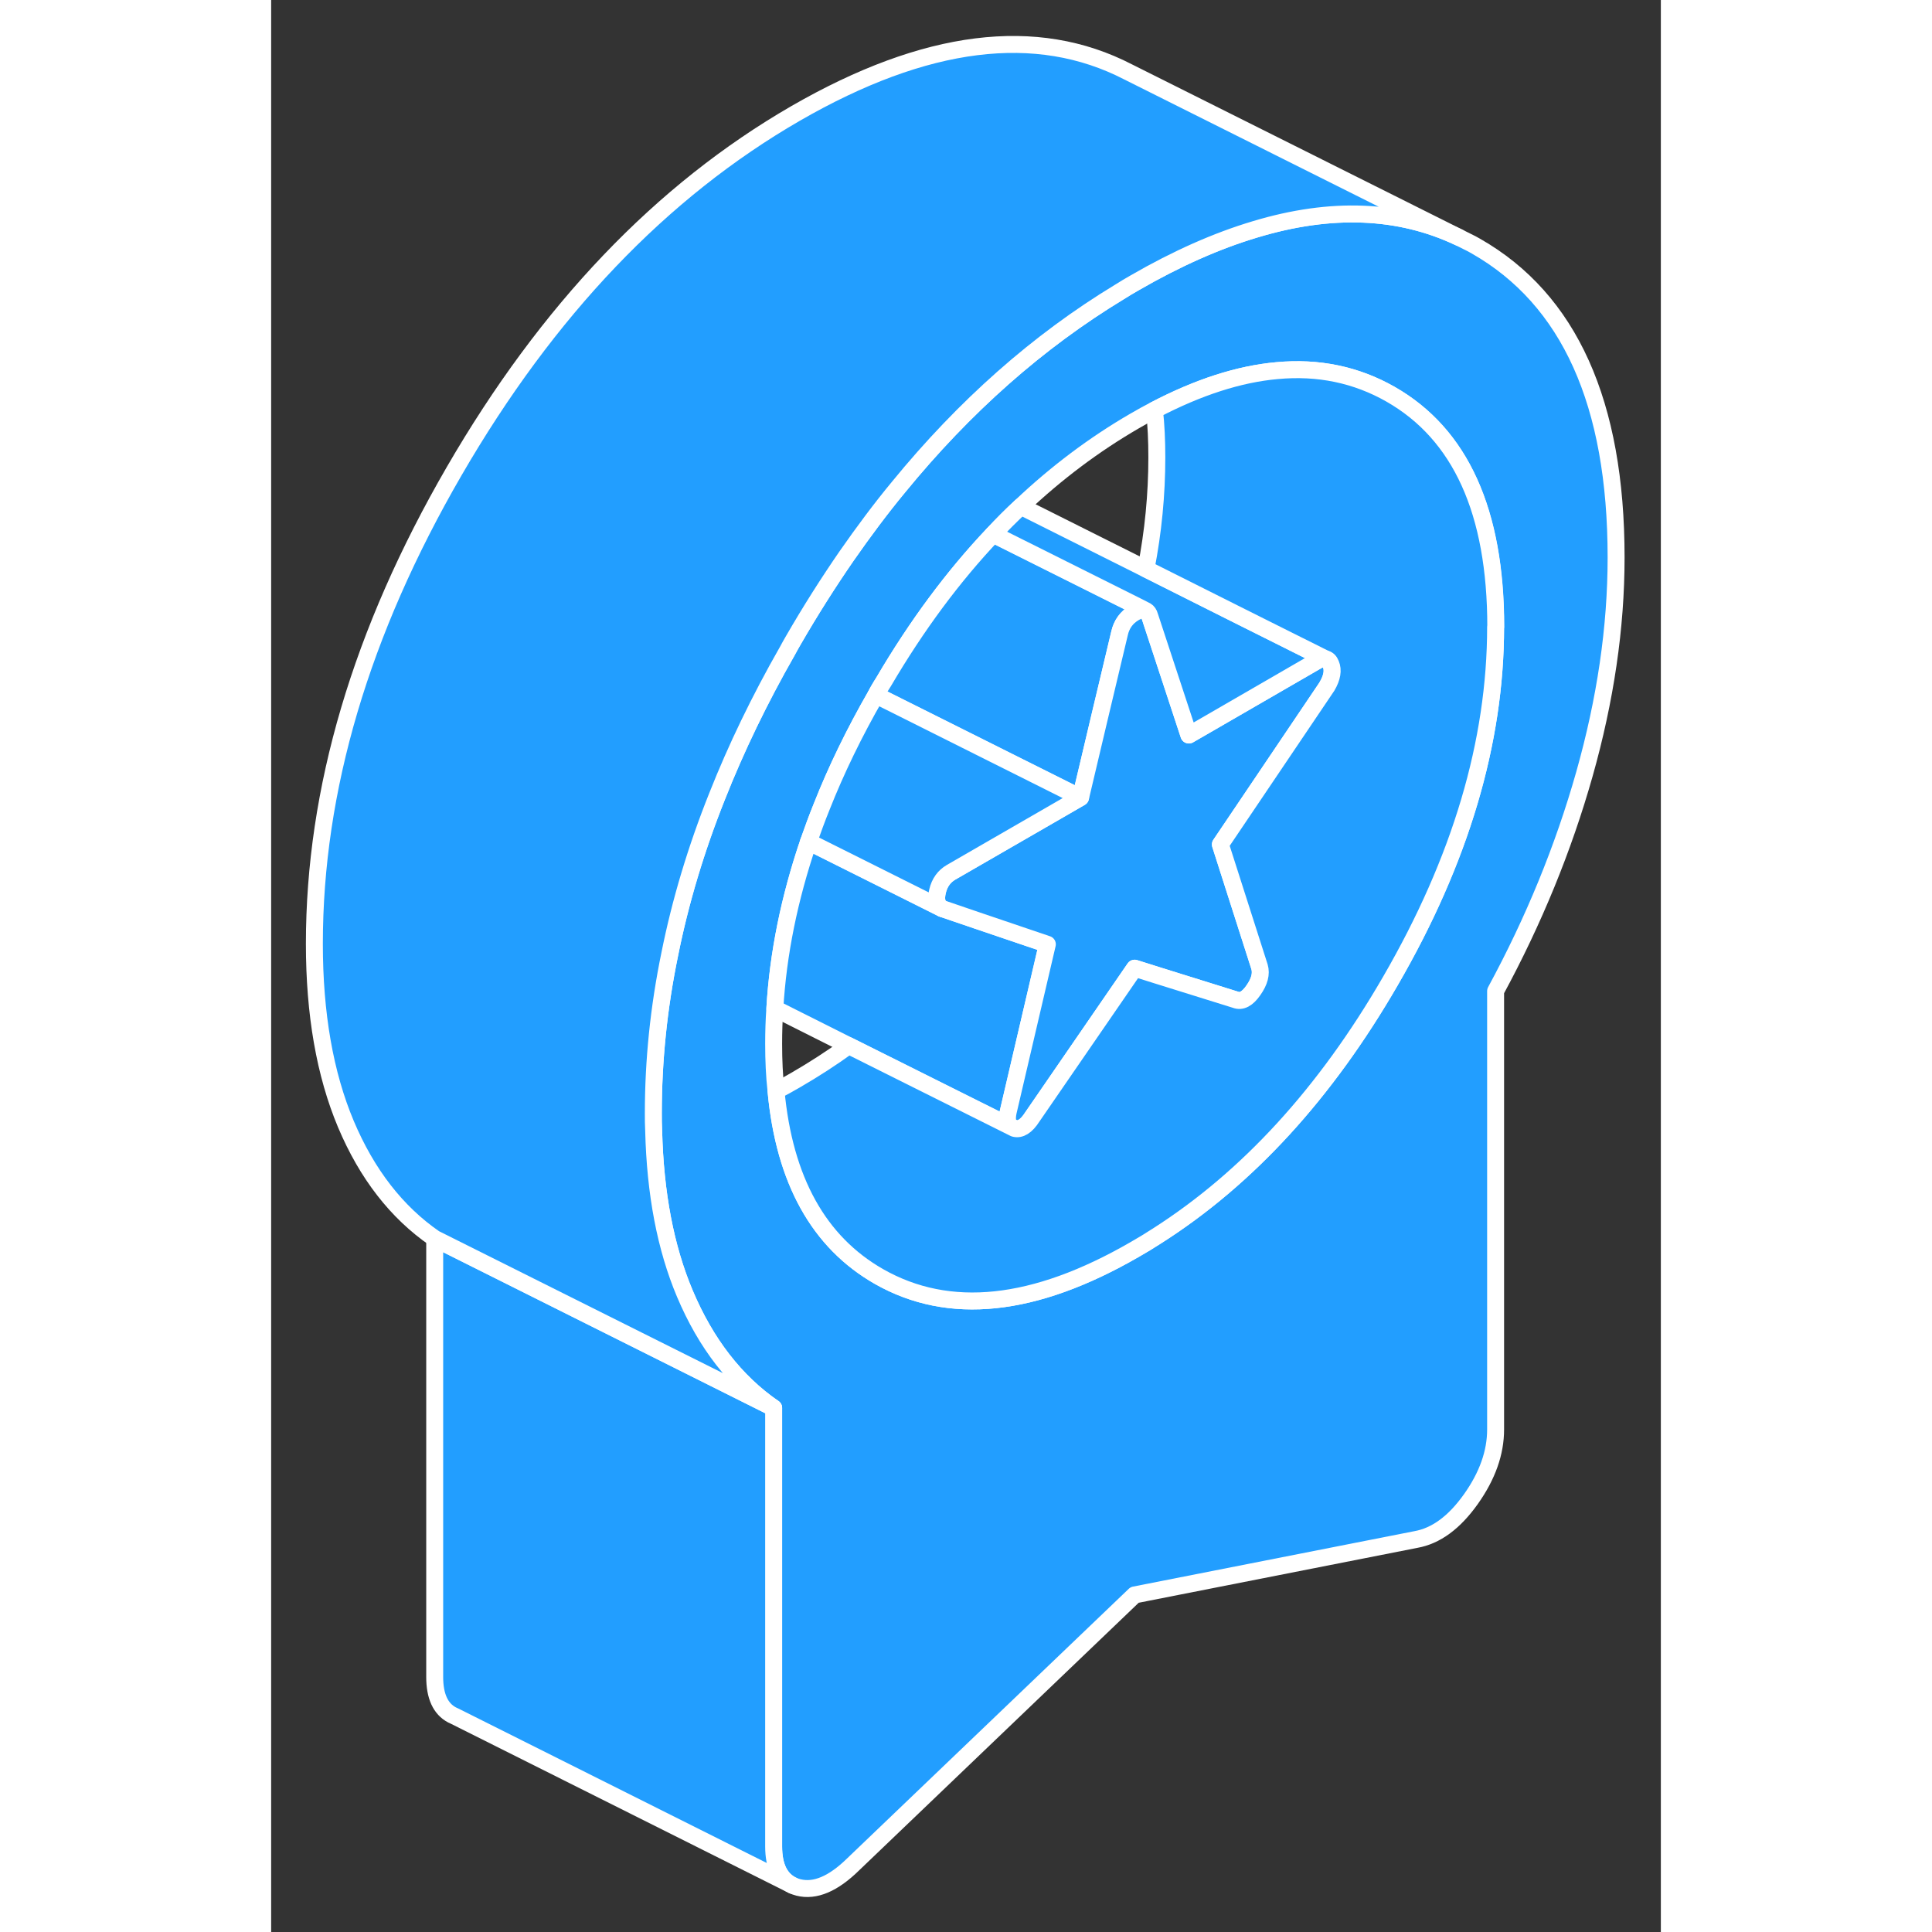 <svg width="48" height="48" viewBox="0 0 82 114" fill="#229EFF" xmlns="http://www.w3.org/2000/svg" stroke-width="1px" stroke-linecap="round" stroke-linejoin="round"><rect x="0" y="0" width="82" height="114" fill="#333333" stroke="none"/><path d="M71.1 14.53C70.93 14.43 70.76 14.34 70.59 14.26L70.09 14.01C66.56 12.34 62.55 12.18 58.07 13.53C55.82 14.2 53.44 15.25 50.95 16.69C50.65 16.86 50.35 17.04 50.05 17.23C45.25 20.14 40.91 23.98 37.02 28.74C35.96 30.02 34.95 31.38 33.96 32.8C32.87 34.38 31.81 36.05 30.8 37.8C30.68 38 30.57 38.21 30.46 38.41C28.82 41.28 27.44 44.14 26.32 46.97C25.07 50.1 24.14 53.21 23.52 56.3C22.87 59.45 22.55 62.58 22.55 65.69C22.55 66.03 22.55 66.37 22.57 66.71C22.66 70.42 23.27 73.63 24.41 76.33C25.65 79.27 27.4 81.53 29.65 83.08V108.95C29.65 110.14 30.03 110.9 30.77 111.25C30.88 111.3 30.99 111.34 31.11 111.37C32.09 111.62 33.17 111.16 34.35 110L50.95 94.11L67.55 90.84C68.73 90.63 69.81 89.84 70.79 88.46C71.77 87.08 72.25 85.71 72.25 84.35V58.48C74.5 54.33 76.25 50.06 77.49 45.68C78.73 41.29 79.36 37.03 79.36 32.89C79.36 23.79 76.6 17.67 71.1 14.53ZM66.04 57.89C62.21 64.51 57.61 69.53 52.25 72.94C51.82 73.22 51.39 73.48 50.95 73.73C45.03 77.15 40 77.68 35.86 75.32C32.31 73.29 30.28 69.64 29.79 64.37C29.69 63.49 29.65 62.56 29.65 61.59C29.65 60.9 29.67 60.21 29.72 59.51C29.91 56.27 30.58 52.99 31.71 49.67C31.95 48.99 32.2 48.3 32.48 47.61C33.34 45.43 34.41 43.23 35.68 41.02C35.73 40.91 35.8 40.8 35.86 40.69C35.95 40.54 36.04 40.38 36.14 40.23C38.09 36.91 40.24 34.01 42.6 31.52C43.13 30.95 43.68 30.4 44.24 29.88C46.33 27.9 48.57 26.22 50.95 24.84C51.34 24.61 51.73 24.4 52.11 24.2C54.69 22.85 57.1 22.07 59.34 21.87C61.78 21.64 64.02 22.11 66.04 23.26C70.18 25.62 72.25 30.2 72.25 36.99C72.25 43.78 70.18 50.75 66.04 57.89Z" stroke="white" stroke-linejoin="round"/><path d="M43.65 66.48L34.08 61.7L29.72 59.51C29.91 56.27 30.58 52.99 31.71 49.67L39.59 53.61L41.67 54.32L45.8 55.72L43.49 65.61C43.4 66.04 43.45 66.33 43.65 66.48Z" stroke="white" stroke-linejoin="round"/><path d="M51.57 36.01C51.43 35.96 51.25 35.99 51.03 36.11C51 36.12 50.98 36.13 50.95 36.15C50.48 36.42 50.18 36.83 50.06 37.37L48.91 42.2L47.76 47.06L46.78 46.57L36.53 41.45L35.68 41.02C35.73 40.91 35.8 40.8 35.86 40.69C35.95 40.54 36.04 40.38 36.14 40.23C38.09 36.91 40.24 34.01 42.6 31.52L51.12 35.78L51.57 36.01Z" stroke="white" stroke-linejoin="round"/><path d="M62.31 40.49L56.01 49.83L58.32 57.05C58.44 57.46 58.32 57.92 57.96 58.43C57.61 58.94 57.25 59.13 56.9 58.99L52.25 57.54L50.95 57.13L44.91 65.91C44.56 66.46 44.2 66.68 43.85 66.58L43.65 66.48C43.45 66.33 43.4 66.04 43.49 65.61L45.8 55.72L41.67 54.32L39.59 53.61C39.29 53.44 39.2 53.1 39.32 52.59C39.44 52.08 39.71 51.71 40.12 51.47L45.89 48.14L47.76 47.06L48.91 42.2L50.06 37.37C50.18 36.83 50.48 36.42 50.95 36.15C50.98 36.13 51 36.12 51.03 36.11C51.25 35.99 51.43 35.96 51.57 36.01L51.63 36.04C51.73 36.1 51.8 36.2 51.84 36.35L54.15 43.37L54.93 42.92L61.69 39.01C61.9 38.89 62.07 38.84 62.21 38.88C62.35 38.91 62.45 39.01 62.52 39.19C62.67 39.54 62.6 39.98 62.3 40.49H62.31Z" stroke="white" stroke-linejoin="round"/><path d="M62.21 38.88C62.07 38.84 61.9 38.89 61.69 39.01L54.93 42.92L54.15 43.37L51.84 36.35C51.8 36.2 51.73 36.1 51.63 36.04L51.57 36.01L51.12 35.78L42.6 31.52C43.13 30.95 43.68 30.4 44.24 29.88L51.61 33.57L57.27 36.41L62.21 38.88Z" stroke="white" stroke-linejoin="round"/><path d="M47.76 47.06L45.89 48.14L40.12 51.47C39.71 51.71 39.44 52.08 39.32 52.59C39.2 53.1 39.29 53.44 39.59 53.61L31.71 49.67C31.95 48.99 32.2 48.3 32.48 47.61C33.34 45.43 34.41 43.23 35.68 41.02L36.53 41.44L46.78 46.57L47.76 47.06Z" stroke="white" stroke-linejoin="round"/><path d="M72.25 36.99C72.25 43.78 70.18 50.75 66.04 57.89C62.21 64.51 57.61 69.53 52.25 72.94C51.82 73.22 51.39 73.48 50.95 73.73C45.03 77.15 40 77.68 35.86 75.32C32.31 73.29 30.28 69.64 29.79 64.37C30.17 64.17 30.56 63.96 30.95 63.73C32.02 63.11 33.06 62.44 34.08 61.7L43.65 66.48L43.85 66.58C44.2 66.68 44.56 66.46 44.91 65.91L50.95 57.13L52.25 57.54L56.9 58.99C57.25 59.13 57.61 58.94 57.96 58.43C58.32 57.92 58.44 57.46 58.32 57.05L56.01 49.83L62.31 40.49C62.61 39.98 62.68 39.54 62.53 39.19C62.46 39.01 62.36 38.91 62.22 38.88L57.28 36.41L51.62 33.57C52.05 31.36 52.26 29.17 52.26 26.99C52.26 26.01 52.22 25.08 52.12 24.2C54.7 22.85 57.11 22.07 59.35 21.87C61.79 21.64 64.03 22.11 66.05 23.26C70.19 25.62 72.26 30.2 72.26 36.99H72.25Z" stroke="white" stroke-linejoin="round"/><path d="M30.77 111.25L10.84 101.27L10.67 101.19C9.99 100.83 9.65 100.08 9.65 98.95V73.08L29.65 83.08V108.95C29.65 110.14 30.03 110.9 30.77 111.25Z" stroke="white" stroke-linejoin="round"/><path d="M70.09 14.01C66.56 12.34 62.55 12.18 58.07 13.53C55.82 14.2 53.44 15.25 50.95 16.69C50.65 16.86 50.35 17.04 50.05 17.23C45.25 20.14 40.91 23.98 37.02 28.74C35.96 30.02 34.95 31.38 33.96 32.8C32.87 34.38 31.81 36.05 30.8 37.8C30.68 38 30.57 38.21 30.46 38.41C28.82 41.28 27.44 44.14 26.32 46.97C25.07 50.1 24.14 53.21 23.52 56.3C22.87 59.45 22.55 62.58 22.55 65.69C22.55 66.03 22.55 66.37 22.57 66.71C22.66 70.42 23.27 73.63 24.41 76.33C25.65 79.27 27.4 81.53 29.65 83.08L9.65 73.08C7.4 71.53 5.65 69.27 4.41 66.33C3.17 63.38 2.55 59.83 2.55 55.69C2.55 46.59 5.3 37.29 10.8 27.8C16.3 18.31 23.02 11.27 30.95 6.69C38.62 2.27 45.16 1.45 50.56 4.24L70.09 14.01Z" stroke="white" stroke-linejoin="round"/><path d="M62.29 38.92L62.22 38.88" stroke="white" stroke-linejoin="round"/></svg>